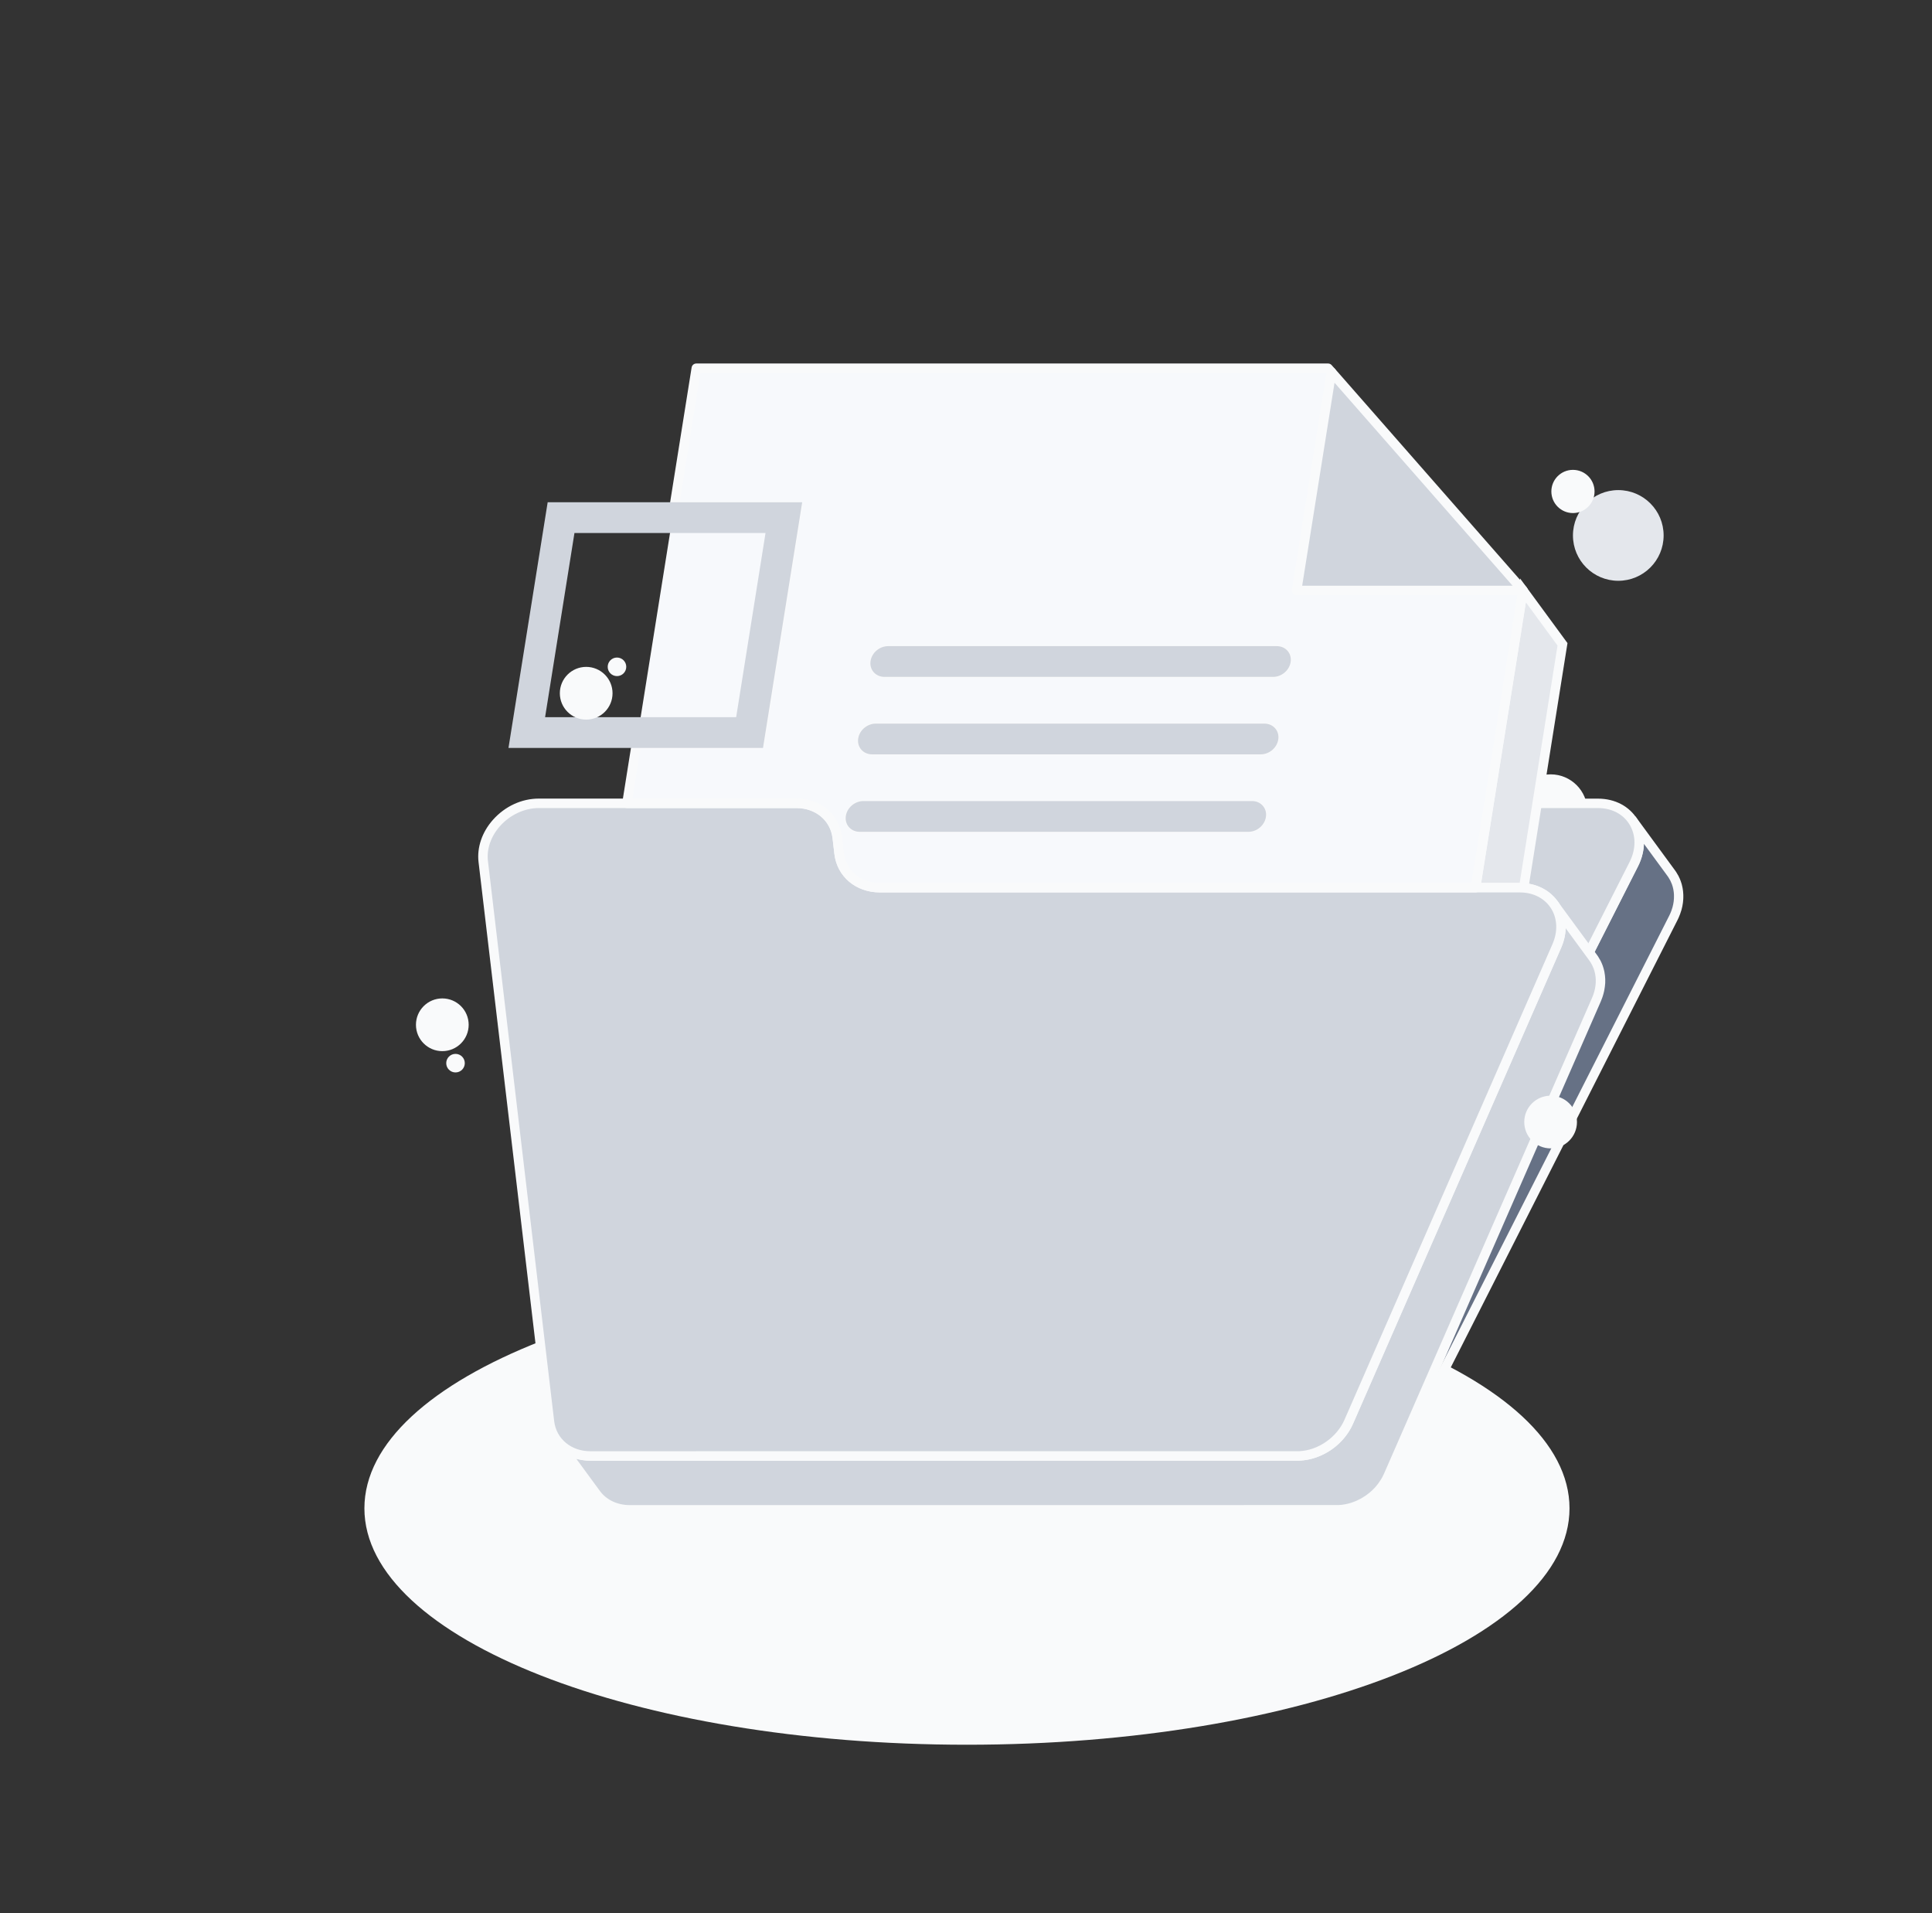<svg width="101" height="100" viewBox="0 0 101 100" fill="none" xmlns="http://www.w3.org/2000/svg">
<rect x="0" y="0" width="101" height="100" fill="#333333" stroke="none"/>
<path d="M81.062 44.32C82.124 44.32 82.985 43.459 82.985 42.397C82.985 41.335 82.124 40.474 81.062 40.474C80 40.474 79.139 41.335 79.139 42.397C79.139 43.459 80 44.32 81.062 44.32Z" fill="#F9FAFB"/>
<path d="M50.55 91.195C67.947 91.195 82.05 85.662 82.05 78.838C82.05 72.013 67.947 66.481 50.55 66.481C33.153 66.481 19.05 72.013 19.05 78.838C19.05 85.662 33.153 91.195 50.55 91.195Z" fill="#F9FAFB"/>
<path d="M40.255 27.66L38.656 37.687H33.459L35.059 27.66H40.255Z" fill="#F7F9FC"/>
<path d="M66.097 38.022C66.443 38.022 66.68 38.292 66.626 38.626C66.573 38.96 66.251 39.231 65.903 39.231H45.592C45.246 39.231 45.008 38.96 45.062 38.626C45.114 38.292 45.438 38.022 45.784 38.022H66.097Z" fill="#667185"/>
<path d="M67.785 30.861H79.618L77.844 41.989L77.141 46.397H46C44.866 46.397 43.99 45.663 43.865 44.606L43.769 43.779C43.643 42.722 42.768 41.988 41.634 41.988H32.774L33.267 38.893H39.717L41.702 26.45H35.252L36.401 19.245H69.431L69.605 19.443L67.785 30.861ZM66.551 35.18C66.897 35.18 67.219 34.91 67.272 34.576C67.325 34.242 67.089 33.971 66.743 33.971H46.431C46.085 33.971 45.761 34.242 45.707 34.576C45.654 34.91 45.891 35.18 46.237 35.18H66.551ZM65.905 39.23C66.251 39.23 66.574 38.959 66.627 38.625C66.68 38.291 66.444 38.021 66.098 38.021H45.785C45.439 38.021 45.115 38.291 45.062 38.625C45.01 38.959 45.247 39.23 45.593 39.23H65.905ZM65.259 43.278C65.605 43.278 65.928 43.008 65.981 42.674C66.033 42.34 65.797 42.069 65.451 42.069H45.139C44.793 42.069 44.469 42.34 44.415 42.674C44.363 43.008 44.6 43.278 44.946 43.278H65.259Z" fill="#F7F9FC"/>
<path d="M65.451 42.07C65.797 42.07 66.033 42.341 65.981 42.675C65.928 43.009 65.605 43.279 65.259 43.279H44.947C44.601 43.279 44.362 43.009 44.416 42.675C44.469 42.341 44.793 42.07 45.14 42.07H65.451Z" fill="#667185"/>
<path d="M65.451 42.07C65.797 42.07 66.033 42.341 65.981 42.675C65.928 43.009 65.605 43.279 65.259 43.279H44.947C44.601 43.279 44.362 43.009 44.416 42.675C44.469 42.341 44.793 42.07 45.14 42.07H65.451Z" fill="#667185"/>
<path d="M87.755 46.759C87.754 46.725 87.751 46.691 87.747 46.657C87.745 46.637 87.744 46.617 87.742 46.597C87.738 46.559 87.731 46.522 87.724 46.485C87.722 46.472 87.721 46.458 87.718 46.445C87.718 46.443 87.717 46.441 87.716 46.438C87.708 46.398 87.698 46.358 87.688 46.32C87.686 46.31 87.684 46.299 87.68 46.289C87.667 46.241 87.652 46.193 87.634 46.145C87.634 46.144 87.633 46.143 87.633 46.142C87.632 46.14 87.631 46.138 87.63 46.134C87.604 46.063 87.574 45.995 87.54 45.928C87.537 45.922 87.535 45.916 87.532 45.91C87.531 45.907 87.529 45.905 87.527 45.902C87.496 45.843 87.463 45.786 87.427 45.731C87.424 45.726 87.42 45.72 87.417 45.715C87.4 45.691 87.384 45.667 87.368 45.644L85.302 42.827C85.323 42.855 85.342 42.885 85.361 42.914C85.397 42.969 85.43 43.026 85.461 43.085C85.465 43.093 85.47 43.102 85.474 43.111C85.507 43.178 85.538 43.247 85.564 43.318C85.565 43.321 85.567 43.324 85.569 43.328C85.585 43.376 85.6 43.424 85.615 43.472C85.618 43.482 85.619 43.493 85.622 43.503C85.632 43.542 85.642 43.581 85.65 43.621C85.653 43.636 85.655 43.651 85.658 43.667C85.664 43.704 85.67 43.74 85.675 43.779C85.677 43.799 85.678 43.819 85.681 43.839C85.684 43.873 85.686 43.907 85.688 43.941C85.689 43.963 85.689 43.985 85.689 44.007C85.689 44.04 85.689 44.074 85.688 44.107C85.687 44.129 85.687 44.152 85.685 44.175C85.683 44.209 85.68 44.243 85.676 44.279C85.674 44.3 85.672 44.322 85.668 44.346C85.663 44.383 85.658 44.419 85.65 44.456C85.647 44.476 85.643 44.496 85.639 44.516C85.629 44.564 85.617 44.612 85.604 44.661C85.602 44.669 85.599 44.678 85.597 44.688C85.581 44.745 85.562 44.803 85.541 44.861C85.535 44.878 85.527 44.896 85.52 44.913C85.505 44.954 85.488 44.995 85.471 45.034C85.45 45.08 85.429 45.126 85.406 45.173L70.586 74.412L70.511 74.311C70.485 74.371 70.456 74.429 70.425 74.487C70.423 74.492 70.421 74.495 70.42 74.5C70.39 74.556 70.359 74.609 70.326 74.663C70.281 74.736 70.233 74.805 70.183 74.873C70.168 74.893 70.153 74.91 70.139 74.929C70.105 74.972 70.071 75.015 70.035 75.056C70.016 75.078 69.996 75.099 69.976 75.12C69.943 75.155 69.909 75.19 69.874 75.224C69.853 75.244 69.834 75.265 69.813 75.284C69.775 75.318 69.737 75.351 69.698 75.384C69.679 75.4 69.66 75.417 69.64 75.433C69.581 75.481 69.519 75.528 69.456 75.57C69.39 75.615 69.322 75.657 69.253 75.698C69.234 75.709 69.214 75.719 69.194 75.73C69.135 75.763 69.075 75.793 69.013 75.822C68.989 75.834 68.964 75.845 68.94 75.856C68.917 75.866 68.894 75.876 68.871 75.884C68.833 75.9 68.796 75.914 68.758 75.927C68.734 75.936 68.711 75.944 68.687 75.953C68.65 75.965 68.612 75.977 68.575 75.987C68.549 75.994 68.523 76.002 68.497 76.008C68.459 76.018 68.419 76.027 68.38 76.036C68.354 76.041 68.329 76.047 68.305 76.052C68.262 76.06 68.218 76.067 68.174 76.072C68.153 76.076 68.131 76.079 68.111 76.081C68.046 76.089 67.98 76.094 67.915 76.096L69.981 78.913C69.984 78.913 69.987 78.912 69.991 78.912L69.992 78.913C69.998 78.913 70.005 78.913 70.013 78.913C70.043 78.913 70.073 78.912 70.104 78.911C70.117 78.91 70.13 78.908 70.143 78.908C70.209 78.904 70.275 78.898 70.34 78.889C70.36 78.887 70.378 78.885 70.398 78.882C70.481 78.87 70.564 78.854 70.646 78.833C70.666 78.829 70.685 78.822 70.703 78.818C70.746 78.806 70.79 78.796 70.833 78.781C70.856 78.774 70.879 78.765 70.902 78.757C70.92 78.752 70.936 78.745 70.954 78.74C71.025 78.713 71.095 78.686 71.165 78.655C71.169 78.653 71.173 78.65 71.179 78.649C71.183 78.646 71.189 78.645 71.194 78.642C71.194 78.642 71.194 78.641 71.193 78.641C71.193 78.641 71.193 78.642 71.194 78.642C71.271 78.607 71.346 78.567 71.419 78.526C71.422 78.525 71.423 78.523 71.425 78.522C71.447 78.51 71.467 78.496 71.487 78.483C71.537 78.453 71.586 78.423 71.635 78.391C71.639 78.388 71.642 78.386 71.647 78.383C71.676 78.363 71.704 78.34 71.732 78.318C71.766 78.293 71.8 78.27 71.832 78.243C71.837 78.24 71.84 78.238 71.844 78.234C71.875 78.21 71.903 78.183 71.932 78.158C71.957 78.136 71.984 78.115 72.008 78.092C72.013 78.086 72.019 78.082 72.025 78.076C72.026 78.075 72.026 78.075 72.027 78.074C72.028 78.073 72.028 78.073 72.029 78.072C72.035 78.067 72.042 78.06 72.048 78.054C72.062 78.041 72.073 78.026 72.087 78.013C72.124 77.975 72.163 77.938 72.198 77.898C72.208 77.888 72.217 77.875 72.227 77.865C72.234 77.856 72.244 77.847 72.252 77.838C72.26 77.829 72.267 77.819 72.275 77.811C72.3 77.78 72.324 77.749 72.349 77.717C72.353 77.712 72.358 77.706 72.363 77.7C72.364 77.698 72.365 77.695 72.367 77.693C72.418 77.626 72.465 77.556 72.51 77.484C72.514 77.477 72.52 77.47 72.524 77.464C72.529 77.457 72.532 77.449 72.536 77.443C72.571 77.385 72.604 77.326 72.635 77.265L87.477 47.987C87.497 47.947 87.517 47.907 87.534 47.867C87.538 47.861 87.54 47.854 87.542 47.849C87.56 47.808 87.576 47.767 87.591 47.728C87.598 47.71 87.606 47.693 87.612 47.675C87.633 47.618 87.652 47.56 87.668 47.503C87.671 47.494 87.673 47.485 87.675 47.475C87.688 47.427 87.7 47.379 87.71 47.33C87.715 47.311 87.718 47.291 87.721 47.271C87.728 47.234 87.734 47.196 87.74 47.16C87.743 47.138 87.745 47.116 87.747 47.093C87.751 47.059 87.754 47.024 87.756 46.99C87.757 46.967 87.758 46.945 87.76 46.922C87.761 46.888 87.761 46.855 87.761 46.822C87.756 46.803 87.756 46.781 87.755 46.759Z" fill="#667185"/>
<path d="M69.858 79.169L67.439 75.871L67.903 75.852C67.962 75.85 68.022 75.845 68.081 75.838C68.091 75.837 68.101 75.836 68.109 75.834L68.139 75.829C68.178 75.824 68.218 75.818 68.258 75.811C68.272 75.808 68.287 75.805 68.302 75.802L68.327 75.796C68.362 75.789 68.398 75.781 68.433 75.772C68.453 75.767 68.472 75.761 68.492 75.756L68.505 75.751C68.539 75.742 68.574 75.732 68.608 75.719C68.63 75.712 68.652 75.704 68.674 75.696C68.708 75.684 68.743 75.671 68.777 75.657C68.802 75.647 68.821 75.639 68.841 75.63C68.857 75.624 68.871 75.616 68.887 75.609L68.909 75.599C68.966 75.572 69.021 75.544 69.076 75.514L69.099 75.502C69.109 75.497 69.12 75.491 69.13 75.486C69.201 75.444 69.261 75.406 69.316 75.368C69.37 75.331 69.425 75.29 69.485 75.242C69.495 75.233 69.506 75.225 69.516 75.216L69.539 75.197C69.574 75.167 69.609 75.136 69.644 75.105C69.66 75.089 69.675 75.074 69.692 75.058L69.701 75.05C69.733 75.019 69.763 74.986 69.794 74.954C69.812 74.935 69.829 74.916 69.847 74.896C69.881 74.857 69.912 74.819 69.943 74.779L69.961 74.757C69.969 74.748 69.976 74.738 69.984 74.728C70.032 74.664 70.076 74.599 70.115 74.536C70.145 74.486 70.174 74.437 70.201 74.386L70.206 74.376C70.234 74.323 70.261 74.269 70.284 74.214L70.455 73.821L70.545 73.944L85.188 45.061C85.209 45.019 85.228 44.977 85.247 44.934C85.263 44.897 85.278 44.86 85.292 44.823L85.311 44.776C85.329 44.723 85.347 44.671 85.361 44.619L85.367 44.595C85.379 44.551 85.389 44.507 85.398 44.464L85.408 44.411C85.415 44.377 85.42 44.344 85.425 44.311C85.427 44.297 85.428 44.282 85.43 44.266L85.431 44.252C85.435 44.221 85.438 44.19 85.439 44.16C85.44 44.14 85.441 44.12 85.441 44.1C85.442 44.07 85.442 44.04 85.442 44.01C85.442 43.991 85.442 43.972 85.441 43.952C85.44 43.922 85.438 43.892 85.435 43.862L85.432 43.842C85.431 43.831 85.43 43.82 85.429 43.808C85.425 43.775 85.419 43.742 85.414 43.709L85.407 43.668C85.4 43.633 85.392 43.599 85.383 43.563L85.377 43.541C85.364 43.493 85.351 43.451 85.336 43.41L85.334 43.404C85.311 43.342 85.285 43.282 85.253 43.22L85.246 43.203C85.217 43.148 85.188 43.098 85.154 43.047C85.137 43.021 85.121 42.996 85.103 42.97L85.502 42.678C85.503 42.679 85.504 42.68 85.504 42.681L87.567 45.495C87.587 45.521 87.606 45.548 87.623 45.575L87.639 45.602C87.675 45.657 87.711 45.718 87.743 45.778L87.751 45.792C87.757 45.805 87.762 45.816 87.766 45.826C87.8 45.893 87.832 45.965 87.858 46.039L87.869 46.069C87.885 46.113 87.902 46.167 87.918 46.221C87.92 46.231 87.922 46.24 87.924 46.249C87.937 46.299 87.947 46.343 87.956 46.388L87.959 46.402C87.96 46.408 87.963 46.42 87.964 46.432C87.972 46.481 87.979 46.523 87.984 46.565C87.986 46.582 87.987 46.6 87.989 46.617L87.99 46.633C87.993 46.67 87.997 46.708 87.998 46.746C87.999 46.77 87.999 46.794 88 46.818C88.001 46.855 88 46.892 87.999 46.93C87.998 46.956 87.997 46.98 87.996 47.005C87.993 47.044 87.99 47.081 87.986 47.119L87.985 47.133C87.982 47.152 87.98 47.173 87.978 47.193C87.972 47.233 87.965 47.274 87.958 47.315L87.955 47.334C87.953 47.349 87.949 47.365 87.946 47.381C87.935 47.433 87.922 47.487 87.908 47.54C87.904 47.553 87.902 47.562 87.9 47.57C87.882 47.632 87.862 47.696 87.838 47.758C87.834 47.772 87.829 47.785 87.823 47.798L87.817 47.815C87.799 47.858 87.781 47.902 87.763 47.946C87.761 47.953 87.757 47.961 87.754 47.968C87.734 48.011 87.714 48.054 87.692 48.098L72.85 77.376C72.82 77.435 72.784 77.499 72.743 77.569C72.739 77.575 72.735 77.583 72.731 77.591C72.725 77.6 72.72 77.608 72.714 77.616C72.665 77.694 72.616 77.765 72.567 77.832L72.571 77.838L72.435 77.996L72.434 77.997L72.245 78.218L72.236 78.208C72.23 78.216 72.222 78.222 72.216 78.23L72.173 78.271C72.154 78.288 72.135 78.303 72.117 78.32L72.063 78.366C72.041 78.386 72.019 78.406 71.996 78.424L71.978 78.438C71.956 78.455 71.929 78.476 71.901 78.496L71.847 78.536C71.826 78.553 71.804 78.569 71.782 78.585L71.763 78.597C71.718 78.627 71.665 78.659 71.613 78.691L71.591 78.706C71.58 78.713 71.568 78.72 71.557 78.727L71.564 78.737L71.308 78.857C71.304 78.859 71.3 78.861 71.295 78.862L71.115 78.946L71.111 78.941C71.087 78.949 71.061 78.959 71.035 78.969L70.956 78.996C70.938 79.003 70.922 79.009 70.904 79.014C70.867 79.026 70.829 79.036 70.791 79.046L70.746 79.064C70.732 79.068 70.718 79.072 70.702 79.076C70.613 79.097 70.522 79.115 70.432 79.129C70.417 79.132 70.402 79.134 70.387 79.135L70.368 79.137C70.296 79.147 70.223 79.153 70.154 79.157C70.138 79.159 70.124 79.16 70.111 79.161C70.077 79.162 70.044 79.163 70.011 79.163H69.988H69.984L69.858 79.169ZM68.363 76.294L70.103 78.665C70.111 78.664 70.119 78.663 70.128 78.663C70.187 78.659 70.248 78.654 70.307 78.646L70.36 78.64C70.435 78.629 70.511 78.613 70.586 78.595L70.668 78.573C70.698 78.565 70.729 78.557 70.758 78.547C70.769 78.544 70.78 78.54 70.791 78.536L70.869 78.509C70.945 78.481 71.006 78.456 71.062 78.431C71.061 78.431 71.068 78.428 71.075 78.424L71.094 78.417C71.161 78.386 71.229 78.351 71.296 78.312L71.307 78.306C71.312 78.302 71.318 78.299 71.325 78.295C71.336 78.287 71.348 78.281 71.359 78.273C71.406 78.244 71.451 78.218 71.494 78.188L71.512 78.177C71.519 78.172 71.534 78.161 71.548 78.15L71.613 78.102C71.633 78.086 71.655 78.071 71.676 78.054L71.693 78.042C71.704 78.033 71.719 78.019 71.734 78.005L71.802 77.947C71.814 77.937 71.827 77.926 71.838 77.915L71.884 77.87C71.893 77.86 71.901 77.85 71.91 77.841L71.933 77.818C71.961 77.791 71.987 77.764 72.013 77.736C72.025 77.722 72.032 77.713 72.039 77.705C72.046 77.696 72.053 77.689 72.061 77.682L72.249 77.839L72.063 77.68L72.084 77.656C72.106 77.629 72.126 77.603 72.146 77.576C72.154 77.566 72.159 77.56 72.164 77.555L72.168 77.548C72.211 77.491 72.254 77.428 72.298 77.357C72.302 77.35 72.308 77.341 72.313 77.334C72.313 77.333 72.318 77.326 72.321 77.319C72.353 77.266 72.383 77.212 72.412 77.156L87.254 47.879C87.273 47.843 87.29 47.806 87.307 47.769L87.315 47.752C87.331 47.716 87.345 47.678 87.36 47.642L87.378 47.595C87.397 47.542 87.415 47.49 87.429 47.438L87.436 47.414C87.448 47.371 87.459 47.327 87.467 47.283L87.477 47.229C87.484 47.196 87.489 47.162 87.494 47.129C87.496 47.114 87.497 47.098 87.499 47.083L87.5 47.07C87.504 47.039 87.507 47.008 87.508 46.978C87.509 46.958 87.51 46.938 87.51 46.917C87.511 46.888 87.511 46.858 87.511 46.828C87.511 46.809 87.511 46.789 87.51 46.77C87.509 46.74 87.507 46.71 87.504 46.68L87.502 46.661C87.501 46.649 87.5 46.637 87.499 46.625C87.495 46.592 87.49 46.56 87.484 46.527L87.478 46.491C87.477 46.487 87.476 46.483 87.476 46.479C87.471 46.45 87.462 46.416 87.453 46.381L87.448 46.359C87.436 46.313 87.422 46.273 87.408 46.232C87.407 46.23 87.405 46.225 87.404 46.22C87.382 46.161 87.356 46.101 87.325 46.038L87.312 46.013C87.287 45.965 87.259 45.917 87.226 45.865L87.211 45.842C87.203 45.83 87.188 45.809 87.174 45.789L85.941 44.107C85.941 44.109 85.941 44.112 85.941 44.115C85.94 44.14 85.939 44.165 85.938 44.19C85.935 44.228 85.932 44.266 85.928 44.305L85.927 44.319C85.924 44.339 85.922 44.358 85.92 44.378C85.915 44.42 85.907 44.461 85.899 44.502L85.896 44.521C85.894 44.536 85.89 44.552 85.887 44.567C85.876 44.621 85.863 44.674 85.847 44.727L85.841 44.755C85.822 44.82 85.802 44.882 85.779 44.945C85.775 44.958 85.769 44.971 85.764 44.984L85.757 45.001C85.74 45.045 85.723 45.089 85.704 45.133C85.682 45.183 85.659 45.234 85.632 45.283L70.627 74.879L70.55 74.773C70.546 74.778 70.543 74.785 70.539 74.79C70.492 74.866 70.44 74.942 70.384 75.018C70.373 75.032 70.362 75.046 70.351 75.061L70.337 75.079C70.299 75.126 70.262 75.173 70.222 75.218C70.203 75.241 70.182 75.264 70.16 75.287C70.124 75.325 70.087 75.363 70.05 75.4L70.041 75.409C70.022 75.427 70.003 75.446 69.984 75.465C69.943 75.502 69.903 75.537 69.861 75.572L69.842 75.589C69.828 75.601 69.814 75.614 69.798 75.625C69.728 75.681 69.663 75.729 69.6 75.773C69.535 75.818 69.463 75.863 69.381 75.911C69.367 75.919 69.351 75.927 69.337 75.935L69.319 75.945C69.255 75.98 69.189 76.014 69.122 76.045L69.102 76.053C69.082 76.063 69.061 76.072 69.042 76.082C69.02 76.092 68.996 76.102 68.972 76.111C68.926 76.129 68.886 76.144 68.845 76.16C68.82 76.169 68.793 76.178 68.768 76.187C68.728 76.201 68.687 76.213 68.646 76.225L68.633 76.228C68.609 76.235 68.585 76.242 68.562 76.248C68.52 76.259 68.477 76.267 68.434 76.277L68.412 76.282C68.394 76.288 68.378 76.292 68.363 76.294Z" fill="#F9FAFB"/>
<path d="M83.539 41.99C85.251 41.99 86.201 43.608 85.407 45.173L70.565 74.451C70.065 75.436 69.001 76.101 67.923 76.1C69.009 76.055 70.063 75.333 70.51 74.311L81.387 49.44C82.058 47.906 81.099 46.398 79.451 46.398H77.138L77.841 41.99H83.539Z" fill="#D0D5DD"/>
<path d="M67.926 76.347C67.925 76.347 67.924 76.347 67.922 76.347L67.913 75.852C68.904 75.812 69.879 75.138 70.284 74.212L81.16 49.341C81.45 48.678 81.417 47.991 81.068 47.459C80.73 46.943 80.141 46.646 79.45 46.646H76.849L77.631 41.744H83.539C84.426 41.744 85.178 42.14 85.603 42.833C86.038 43.541 86.047 44.459 85.628 45.286L70.785 74.562C70.244 75.629 69.095 76.347 67.926 76.347ZM77.43 46.151H79.453C80.312 46.151 81.053 46.529 81.483 47.187C81.924 47.863 81.973 48.719 81.614 49.539L73.427 68.26L85.187 45.061C85.534 44.378 85.532 43.659 85.183 43.09C84.85 42.547 84.252 42.237 83.54 42.237H78.053L77.43 46.151Z" fill="#F9FAFB"/>
<path d="M83.666 51.151C83.664 51.113 83.661 51.076 83.657 51.039C83.655 51.02 83.653 51.001 83.65 50.983C83.646 50.95 83.642 50.917 83.635 50.884C83.633 50.874 83.633 50.864 83.631 50.854C83.628 50.844 83.626 50.836 83.624 50.826C83.617 50.796 83.611 50.765 83.603 50.736C83.599 50.717 83.593 50.698 83.589 50.679C83.58 50.649 83.57 50.618 83.559 50.587C83.555 50.575 83.552 50.562 83.547 50.55C83.546 50.548 83.545 50.545 83.544 50.542C83.517 50.471 83.488 50.403 83.454 50.336C83.451 50.33 83.449 50.324 83.446 50.318C83.444 50.314 83.441 50.31 83.438 50.306C83.408 50.248 83.375 50.192 83.34 50.138C83.336 50.134 83.334 50.129 83.332 50.125C83.315 50.101 83.299 50.078 83.282 50.055L81.217 47.238C81.237 47.265 81.255 47.294 81.274 47.322C81.309 47.377 81.343 47.433 81.373 47.49C81.378 47.5 81.383 47.51 81.388 47.52C81.422 47.587 81.452 47.656 81.478 47.727C81.484 47.742 81.488 47.756 81.493 47.772C81.503 47.802 81.514 47.833 81.523 47.864C81.529 47.882 81.533 47.901 81.537 47.92C81.545 47.949 81.552 47.979 81.558 48.01C81.563 48.03 81.566 48.048 81.569 48.068C81.575 48.101 81.58 48.134 81.585 48.167C81.587 48.185 81.59 48.204 81.591 48.223C81.595 48.26 81.598 48.297 81.599 48.335C81.6 48.35 81.601 48.366 81.601 48.381C81.602 48.434 81.602 48.487 81.6 48.541C81.6 48.55 81.599 48.559 81.598 48.569C81.596 48.614 81.592 48.659 81.587 48.705C81.585 48.724 81.581 48.742 81.579 48.761C81.574 48.797 81.568 48.835 81.562 48.871C81.558 48.892 81.554 48.913 81.549 48.933C81.542 48.968 81.533 49.005 81.524 49.041C81.519 49.062 81.513 49.083 81.508 49.104C81.497 49.142 81.485 49.181 81.472 49.219C81.465 49.236 81.46 49.255 81.453 49.273C81.433 49.329 81.41 49.386 81.386 49.442L70.509 74.313C70.483 74.373 70.454 74.431 70.424 74.489C70.421 74.494 70.419 74.497 70.418 74.501C70.388 74.558 70.357 74.611 70.324 74.665C70.279 74.738 70.231 74.807 70.181 74.875C70.167 74.895 70.151 74.912 70.137 74.931C70.103 74.974 70.069 75.016 70.033 75.058C70.014 75.08 69.994 75.101 69.975 75.122C69.942 75.157 69.907 75.192 69.872 75.226C69.852 75.246 69.832 75.267 69.811 75.286C69.773 75.32 69.735 75.353 69.697 75.385C69.677 75.402 69.658 75.418 69.638 75.435C69.579 75.483 69.518 75.529 69.454 75.572C69.388 75.617 69.32 75.659 69.251 75.7C69.232 75.711 69.212 75.721 69.193 75.731C69.133 75.764 69.073 75.795 69.011 75.824C68.987 75.836 68.962 75.847 68.938 75.858C68.915 75.868 68.892 75.877 68.869 75.886C68.831 75.902 68.794 75.916 68.757 75.929C68.732 75.938 68.709 75.946 68.685 75.954C68.648 75.966 68.611 75.979 68.573 75.988C68.547 75.996 68.522 76.004 68.495 76.01C68.457 76.02 68.417 76.029 68.378 76.038C68.353 76.043 68.327 76.049 68.303 76.054C68.26 76.062 68.216 76.069 68.172 76.074C68.151 76.077 68.129 76.081 68.109 76.083C68.044 76.091 67.978 76.096 67.913 76.098L30.861 76.1C30.113 76.1 29.478 75.781 29.096 75.26L31.162 78.077C31.544 78.598 32.179 78.917 32.927 78.917L69.979 78.915C70.045 78.913 70.11 78.907 70.174 78.9C70.196 78.898 70.217 78.893 70.238 78.891C70.282 78.885 70.325 78.879 70.368 78.871C70.393 78.867 70.418 78.86 70.443 78.855C70.483 78.846 70.521 78.838 70.56 78.827C70.586 78.821 70.613 78.813 70.639 78.805C70.662 78.799 70.685 78.793 70.708 78.785C70.722 78.781 70.737 78.776 70.751 78.771C70.775 78.764 70.798 78.755 70.822 78.746C70.86 78.733 70.897 78.717 70.934 78.703C70.957 78.693 70.98 78.684 71.004 78.675C71.016 78.669 71.028 78.665 71.039 78.66C71.052 78.655 71.064 78.647 71.077 78.641C71.139 78.612 71.199 78.581 71.258 78.548C71.272 78.542 71.285 78.536 71.297 78.529C71.303 78.524 71.31 78.52 71.317 78.516C71.452 78.439 71.581 78.35 71.703 78.252C71.707 78.249 71.713 78.245 71.717 78.241C71.733 78.229 71.746 78.215 71.761 78.202C71.8 78.169 71.838 78.136 71.876 78.103C71.883 78.095 71.892 78.088 71.901 78.081C71.914 78.068 71.925 78.055 71.938 78.042C71.973 78.008 72.007 77.973 72.04 77.938C72.051 77.926 72.062 77.916 72.073 77.904C72.082 77.894 72.09 77.884 72.098 77.874C72.135 77.832 72.169 77.791 72.203 77.747C72.214 77.732 72.226 77.719 72.237 77.705C72.24 77.701 72.243 77.695 72.248 77.689C72.298 77.621 72.347 77.551 72.391 77.48C72.393 77.477 72.396 77.473 72.398 77.469C72.429 77.418 72.457 77.368 72.485 77.316C72.487 77.312 72.489 77.307 72.492 77.303C72.516 77.256 72.54 77.209 72.562 77.16C72.567 77.149 72.572 77.137 72.577 77.126L83.454 52.255C83.478 52.199 83.5 52.142 83.521 52.086C83.527 52.068 83.533 52.05 83.54 52.032C83.553 51.994 83.565 51.956 83.576 51.917C83.581 51.896 83.587 51.876 83.592 51.855C83.601 51.818 83.61 51.783 83.617 51.747C83.622 51.726 83.626 51.705 83.629 51.684C83.636 51.648 83.642 51.611 83.647 51.575C83.649 51.556 83.653 51.537 83.655 51.519C83.66 51.472 83.664 51.427 83.666 51.382C83.666 51.374 83.667 51.365 83.668 51.355C83.67 51.301 83.67 51.247 83.669 51.195C83.668 51.181 83.667 51.166 83.666 51.151Z" fill="#D0D5DD"/>
<path d="M32.927 79.166C32.118 79.166 31.402 78.823 30.964 78.224L28.898 75.408L29.297 75.115L29.299 75.118C29.644 75.585 30.214 75.855 30.863 75.855L67.915 75.852C67.964 75.85 68.023 75.845 68.083 75.838C68.093 75.837 68.103 75.836 68.111 75.834L68.141 75.829C68.181 75.824 68.22 75.818 68.26 75.811C68.274 75.808 68.289 75.805 68.304 75.802L68.329 75.796C68.364 75.789 68.4 75.781 68.435 75.772C68.455 75.767 68.474 75.761 68.494 75.756L68.507 75.751C68.541 75.741 68.576 75.731 68.61 75.719C68.632 75.712 68.654 75.704 68.676 75.696C68.71 75.684 68.745 75.671 68.779 75.657C68.804 75.647 68.823 75.639 68.843 75.63C68.859 75.624 68.874 75.616 68.889 75.609L68.911 75.599C68.968 75.572 69.023 75.544 69.078 75.514L69.101 75.502C69.111 75.496 69.122 75.491 69.132 75.486C69.203 75.444 69.263 75.406 69.318 75.368C69.372 75.331 69.427 75.29 69.487 75.242C69.497 75.233 69.508 75.225 69.518 75.216L69.541 75.197C69.576 75.167 69.612 75.136 69.646 75.105C69.662 75.089 69.677 75.074 69.694 75.058L69.703 75.05C69.734 75.019 69.765 74.986 69.796 74.954C69.814 74.935 69.831 74.916 69.849 74.896C69.883 74.857 69.913 74.819 69.945 74.779L69.963 74.757C69.971 74.748 69.978 74.738 69.986 74.728C70.034 74.664 70.078 74.599 70.117 74.536C70.147 74.486 70.176 74.437 70.204 74.386L70.208 74.376C70.236 74.323 70.263 74.269 70.286 74.214L81.162 49.343C81.184 49.291 81.205 49.24 81.224 49.189L81.24 49.14C81.251 49.106 81.263 49.071 81.273 49.036C81.278 49.018 81.283 49.001 81.288 48.983C81.297 48.947 81.305 48.915 81.312 48.883C81.316 48.864 81.319 48.846 81.323 48.827C81.329 48.793 81.334 48.76 81.338 48.728L81.345 48.679C81.349 48.638 81.352 48.597 81.355 48.557L81.356 48.536C81.358 48.484 81.358 48.437 81.357 48.39L81.355 48.349C81.352 48.315 81.351 48.282 81.347 48.25C81.346 48.237 81.344 48.225 81.343 48.214L81.34 48.201C81.336 48.171 81.332 48.143 81.327 48.113C81.324 48.096 81.32 48.079 81.317 48.062C81.312 48.035 81.305 48.009 81.299 47.982L81.285 47.933C81.278 47.907 81.269 47.879 81.26 47.852L81.247 47.812C81.225 47.753 81.2 47.694 81.168 47.631L81.155 47.605C81.128 47.554 81.1 47.505 81.068 47.458C81.053 47.433 81.036 47.409 81.02 47.386L81.019 47.384L81.417 47.092C81.417 47.092 81.417 47.092 81.417 47.093L83.483 49.909C83.502 49.935 83.52 49.961 83.539 49.988L83.552 50.009C83.591 50.068 83.626 50.127 83.657 50.187C83.661 50.192 83.664 50.197 83.667 50.203L83.681 50.231C83.718 50.306 83.749 50.378 83.775 50.448L83.781 50.463C83.786 50.477 83.789 50.489 83.793 50.499C83.807 50.542 83.818 50.578 83.829 50.613C83.834 50.631 83.839 50.65 83.844 50.669C83.854 50.708 83.863 50.741 83.87 50.775C83.873 50.788 83.875 50.797 83.876 50.806C83.878 50.818 83.879 50.827 83.88 50.837C83.888 50.877 83.894 50.915 83.898 50.951C83.901 50.978 83.903 50.996 83.906 51.014C83.91 51.056 83.912 51.098 83.915 51.14L83.916 51.154C83.917 51.166 83.918 51.178 83.918 51.191C83.92 51.251 83.92 51.31 83.917 51.369L83.915 51.395C83.911 51.449 83.908 51.499 83.901 51.549C83.899 51.565 83.897 51.58 83.895 51.594L83.892 51.611C83.887 51.65 83.88 51.691 83.873 51.732C83.868 51.755 83.864 51.778 83.86 51.8C83.851 51.839 83.842 51.879 83.832 51.918C83.827 51.941 83.82 51.965 83.813 51.987C83.801 52.029 83.788 52.071 83.774 52.114L83.768 52.129C83.764 52.144 83.758 52.159 83.753 52.173C83.731 52.233 83.707 52.295 83.681 52.356L72.786 77.266C72.763 77.317 72.737 77.369 72.711 77.419L72.704 77.433C72.673 77.49 72.643 77.546 72.609 77.6L72.597 77.616C72.55 77.693 72.5 77.766 72.445 77.839C72.444 77.841 72.439 77.848 72.434 77.855C72.425 77.868 72.415 77.879 72.405 77.889L72.397 77.9C72.359 77.948 72.322 77.994 72.283 78.038C72.272 78.052 72.265 78.061 72.256 78.071C72.247 78.081 72.238 78.089 72.228 78.099L72.221 78.107C72.185 78.145 72.148 78.183 72.111 78.22L72.101 78.23C72.091 78.241 72.081 78.251 72.07 78.261C72.063 78.268 72.055 78.275 72.047 78.281C72.003 78.322 71.962 78.357 71.92 78.392L71.907 78.403C71.896 78.413 71.884 78.424 71.872 78.433L71.853 78.447C71.726 78.549 71.585 78.645 71.439 78.731C71.433 78.734 71.426 78.74 71.418 78.744C71.406 78.751 71.395 78.756 71.383 78.763C71.313 78.801 71.247 78.834 71.181 78.866C71.162 78.876 71.151 78.881 71.139 78.887C71.13 78.891 71.121 78.894 71.111 78.899C71.075 78.914 71.05 78.924 71.025 78.934C70.985 78.95 70.945 78.966 70.904 78.98C70.879 78.989 70.853 78.999 70.827 79.007L70.814 79.012C70.803 79.016 70.792 79.019 70.781 79.023C70.765 79.028 70.747 79.033 70.73 79.038L70.693 79.048C70.669 79.055 70.645 79.062 70.621 79.068C70.579 79.079 70.536 79.088 70.495 79.097L70.474 79.102C70.454 79.106 70.433 79.111 70.413 79.115C70.366 79.124 70.319 79.13 70.272 79.137L70.251 79.14C70.234 79.142 70.218 79.146 70.201 79.147C70.127 79.156 70.056 79.161 69.987 79.163L32.927 79.166ZM30.127 76.248L31.362 77.931C31.707 78.401 32.277 78.67 32.927 78.67L69.979 78.668C70.029 78.666 70.088 78.66 70.147 78.654C70.157 78.653 70.167 78.652 70.177 78.649L70.206 78.645C70.245 78.639 70.285 78.634 70.324 78.626C70.34 78.623 70.354 78.62 70.368 78.617L70.392 78.611C70.427 78.603 70.464 78.596 70.499 78.587C70.519 78.581 70.538 78.576 70.557 78.57L70.603 78.557C70.614 78.554 70.624 78.552 70.635 78.548L70.675 78.534C70.695 78.528 70.717 78.519 70.739 78.511C70.773 78.499 70.809 78.486 70.843 78.472C70.865 78.463 70.885 78.454 70.906 78.445L70.945 78.429C70.955 78.423 70.965 78.418 70.974 78.413C71.03 78.387 71.086 78.358 71.141 78.329C71.151 78.323 71.161 78.319 71.171 78.313C71.181 78.308 71.187 78.303 71.195 78.299C71.32 78.227 71.44 78.144 71.551 78.055L71.578 78.033C71.587 78.026 71.596 78.018 71.605 78.01C71.64 77.981 71.676 77.95 71.71 77.918C71.717 77.912 71.723 77.906 71.731 77.9L71.744 77.887C71.752 77.88 71.76 77.872 71.767 77.864C71.8 77.832 71.831 77.8 71.862 77.768C71.868 77.76 71.876 77.752 71.884 77.745L71.891 77.736C71.901 77.724 71.908 77.716 71.915 77.708C71.947 77.67 71.979 77.631 72.011 77.592C72.018 77.583 72.025 77.574 72.033 77.564L72.042 77.553C72.042 77.552 72.046 77.546 72.052 77.539C72.099 77.475 72.143 77.411 72.182 77.347L72.192 77.333C72.22 77.288 72.245 77.244 72.269 77.199L72.276 77.184C72.297 77.144 72.319 77.101 72.338 77.057L72.353 77.026L83.229 52.156C83.251 52.104 83.272 52.053 83.29 52.002L83.306 51.952C83.318 51.917 83.329 51.882 83.339 51.848C83.344 51.829 83.349 51.811 83.354 51.792C83.363 51.759 83.371 51.727 83.377 51.695C83.382 51.677 83.385 51.658 83.388 51.639C83.395 51.606 83.399 51.574 83.404 51.541L83.41 51.49C83.415 51.449 83.418 51.41 83.42 51.369L83.421 51.351C83.424 51.297 83.424 51.249 83.422 51.203L83.42 51.163C83.418 51.13 83.416 51.097 83.413 51.064C83.412 51.051 83.409 51.036 83.407 51.023C83.402 50.985 83.397 50.956 83.393 50.927C83.392 50.919 83.391 50.911 83.389 50.903C83.387 50.89 83.385 50.883 83.383 50.874C83.377 50.85 83.372 50.824 83.364 50.797C83.359 50.776 83.356 50.762 83.351 50.749C83.343 50.721 83.335 50.694 83.325 50.666L83.317 50.641C83.315 50.636 83.313 50.63 83.311 50.625C83.29 50.568 83.264 50.509 83.233 50.447L83.219 50.42C83.194 50.371 83.164 50.322 83.133 50.273L83.122 50.256C83.109 50.238 83.096 50.219 83.082 50.2L81.849 48.518C81.849 48.529 81.848 48.54 81.848 48.55L81.846 48.575C81.842 48.63 81.839 48.681 81.832 48.731C81.83 48.747 81.828 48.762 81.826 48.778L81.823 48.794C81.818 48.835 81.811 48.875 81.804 48.916C81.799 48.938 81.795 48.961 81.791 48.984C81.782 49.023 81.773 49.063 81.763 49.103C81.757 49.128 81.751 49.15 81.744 49.171C81.732 49.212 81.719 49.254 81.705 49.297L81.698 49.316C81.694 49.329 81.689 49.343 81.684 49.356C81.662 49.418 81.638 49.479 81.611 49.541L70.734 74.412C70.706 74.473 70.677 74.537 70.641 74.605L70.636 74.615C70.602 74.68 70.567 74.738 70.532 74.796C70.486 74.872 70.433 74.947 70.377 75.023C70.366 75.037 70.355 75.052 70.344 75.066L70.33 75.085C70.292 75.132 70.255 75.178 70.216 75.223C70.196 75.246 70.175 75.269 70.153 75.292C70.117 75.331 70.081 75.368 70.043 75.405L70.034 75.414C70.016 75.433 69.996 75.451 69.977 75.47C69.937 75.507 69.896 75.543 69.854 75.578L69.836 75.594C69.821 75.606 69.807 75.62 69.792 75.63C69.721 75.686 69.657 75.735 69.593 75.779C69.528 75.824 69.457 75.869 69.374 75.916C69.36 75.925 69.345 75.933 69.33 75.94L69.312 75.95C69.248 75.985 69.182 76.019 69.115 76.05L69.095 76.059C69.076 76.069 69.055 76.078 69.035 76.087C69.013 76.097 68.989 76.107 68.966 76.116C68.92 76.135 68.879 76.15 68.838 76.165C68.813 76.174 68.787 76.184 68.761 76.193C68.721 76.206 68.68 76.218 68.64 76.23L68.626 76.233C68.602 76.24 68.578 76.248 68.555 76.253C68.513 76.264 68.471 76.273 68.428 76.283L68.406 76.287C68.386 76.292 68.366 76.296 68.345 76.299C68.298 76.308 68.251 76.315 68.204 76.321L68.183 76.325C68.166 76.327 68.151 76.329 68.134 76.331C68.06 76.34 67.99 76.345 67.92 76.348L30.858 76.35C30.605 76.349 30.359 76.314 30.127 76.248ZM72.596 77.617L72.595 77.619C72.596 77.618 72.596 77.618 72.596 77.617ZM72.195 77.331C72.195 77.332 72.193 77.332 72.193 77.333L72.195 77.331Z" fill="#F9FAFB"/>
<path d="M81.683 33.678L79.618 30.861L77.843 41.989L77.139 46.397H79.452C79.52 46.397 79.588 46.399 79.653 46.405L79.909 44.805V44.803L81.683 33.678Z" fill="#E4E7EC"/>
<path d="M79.862 46.671L79.633 46.653C79.575 46.648 79.514 46.645 79.452 46.645H76.85L79.467 30.237L81.944 33.614L80.171 44.737L80.154 44.845L79.862 46.671ZM77.43 46.151H79.445L79.665 44.767L81.424 33.741L79.769 31.484L77.43 46.151Z" fill="#F9FAFB"/>
<path d="M81.389 49.438L70.512 74.309C70.065 75.332 69.011 76.054 67.914 76.098L30.862 76.1C29.727 76.1 28.853 75.364 28.727 74.308L25.263 45.03C25.082 43.496 26.52 41.989 28.168 41.989H41.633C42.767 41.989 43.644 42.723 43.769 43.779L43.867 44.606C43.992 45.664 44.866 46.398 46.001 46.398H79.454C79.522 46.398 79.59 46.401 79.655 46.406C81.178 46.523 82.031 47.968 81.389 49.438Z" fill="#D0D5DD"/>
<path d="M30.86 76.349C29.6 76.349 28.621 75.522 28.481 74.339L25.017 45.059C24.927 44.296 25.2 43.491 25.769 42.852C26.396 42.146 27.27 41.741 28.168 41.741H41.633C42.895 41.741 43.874 42.567 44.014 43.75L44.111 44.577C44.221 45.504 44.998 46.15 46 46.15H79.453C79.528 46.15 79.602 46.154 79.674 46.159C80.469 46.221 81.146 46.622 81.529 47.258C81.928 47.921 81.959 48.752 81.616 49.537L70.739 74.408C70.254 75.518 69.123 76.297 67.925 76.345L30.86 76.349ZM28.168 42.236C27.422 42.236 26.664 42.589 26.138 43.18C25.664 43.714 25.434 44.377 25.508 45.001L28.971 74.281C29.081 75.207 29.858 75.854 30.86 75.854L67.913 75.852C68.901 75.813 69.879 75.137 70.285 74.211L81.162 49.341C81.44 48.704 81.419 48.038 81.105 47.514C80.805 47.016 80.271 46.702 79.636 46.653C79.577 46.649 79.515 46.646 79.454 46.646H46C44.739 46.646 43.761 45.819 43.62 44.636L43.523 43.809C43.413 42.883 42.635 42.236 41.633 42.236H28.168Z" fill="#F9FAFB"/>
<path d="M77.14 46.645H46C44.74 46.645 43.76 45.819 43.619 44.636L43.523 43.809C43.413 42.883 42.636 42.237 41.633 42.237H32.774C32.701 42.237 32.633 42.205 32.586 42.15C32.539 42.095 32.519 42.023 32.53 41.951L33.023 38.856C33.042 38.737 33.146 38.648 33.267 38.648H39.507L41.412 26.699H35.251C35.179 26.699 35.111 26.668 35.063 26.613C35.016 26.558 34.996 26.485 35.007 26.414L36.156 19.209C36.175 19.089 36.279 19 36.4 19H69.43C69.502 19 69.569 19.031 69.616 19.085L69.79 19.282C69.838 19.337 69.86 19.412 69.848 19.484L68.074 30.613H79.617C79.69 30.613 79.758 30.645 79.805 30.7C79.852 30.755 79.872 30.828 79.861 30.899L77.384 46.436C77.365 46.557 77.262 46.645 77.14 46.645ZM33.063 41.742H41.634C42.895 41.742 43.874 42.568 44.015 43.751L44.111 44.578C44.221 45.504 44.999 46.151 46.001 46.151H76.929L79.329 31.108H67.785C67.713 31.108 67.645 31.076 67.597 31.021C67.55 30.966 67.531 30.893 67.541 30.822L69.343 19.52L69.32 19.494H36.612L35.541 26.205H41.702C41.775 26.205 41.843 26.237 41.89 26.292C41.937 26.347 41.957 26.419 41.946 26.491L39.961 38.933C39.943 39.053 39.838 39.142 39.718 39.142H33.478L33.063 41.742ZM65.26 43.525H44.947C44.707 43.525 44.485 43.427 44.339 43.256C44.195 43.087 44.136 42.866 44.172 42.635C44.244 42.179 44.669 41.823 45.139 41.823H65.452C65.691 41.823 65.913 41.92 66.058 42.091C66.203 42.26 66.262 42.481 66.225 42.713C66.152 43.168 65.728 43.525 65.26 43.525ZM45.139 42.317C44.914 42.317 44.695 42.498 44.66 42.713C44.646 42.8 44.666 42.877 44.715 42.935C44.768 42.997 44.85 43.031 44.947 43.031H65.26C65.485 43.031 65.703 42.849 65.737 42.635C65.751 42.548 65.732 42.469 65.682 42.411C65.63 42.35 65.548 42.317 65.452 42.317H45.139ZM65.905 39.477H45.592C45.351 39.477 45.131 39.379 44.984 39.208C44.84 39.039 44.78 38.818 44.818 38.586C44.89 38.132 45.315 37.775 45.785 37.775H66.097C66.338 37.775 66.559 37.872 66.705 38.043C66.849 38.212 66.908 38.432 66.872 38.664C66.798 39.12 66.374 39.477 65.905 39.477ZM45.785 38.269C45.56 38.269 45.34 38.45 45.306 38.664C45.292 38.752 45.312 38.829 45.361 38.887C45.414 38.949 45.496 38.983 45.593 38.983H65.905C66.13 38.983 66.349 38.801 66.383 38.586C66.397 38.498 66.379 38.422 66.328 38.363C66.275 38.302 66.194 38.269 66.097 38.269H45.785ZM66.551 35.427H46.239C45.998 35.427 45.776 35.329 45.63 35.158C45.486 34.989 45.427 34.768 45.463 34.537C45.536 34.081 45.961 33.724 46.431 33.724H66.743C66.983 33.724 67.204 33.822 67.349 33.992C67.494 34.162 67.554 34.383 67.516 34.615C67.444 35.071 67.02 35.427 66.551 35.427ZM46.431 34.219C46.206 34.219 45.986 34.4 45.952 34.615C45.938 34.702 45.956 34.779 46.007 34.837C46.06 34.898 46.142 34.933 46.239 34.933H66.551C66.776 34.933 66.995 34.751 67.029 34.537C67.043 34.45 67.023 34.371 66.974 34.313C66.921 34.252 66.84 34.219 66.743 34.219H46.431Z" fill="#F9FAFB"/>
<path d="M28.631 26.252L26.582 39.095H39.888L41.937 26.252H28.631ZM40.02 27.86L38.485 37.486H28.496L30.031 27.86H40.02Z" fill="#D0D5DD"/>
<path d="M69.606 19.446L79.619 30.861H67.785L69.606 19.446Z" fill="#D0D5DD"/>
<path d="M79.62 31.108H67.785C67.713 31.108 67.645 31.076 67.597 31.021C67.55 30.966 67.531 30.894 67.541 30.822L69.362 19.408C69.378 19.313 69.446 19.235 69.538 19.209C69.63 19.183 69.729 19.211 69.793 19.284L79.806 30.698C79.87 30.771 79.885 30.875 79.846 30.963C79.804 31.052 79.716 31.108 79.62 31.108ZM68.075 30.614H79.074L69.766 20.005L68.075 30.614Z" fill="#F9FAFB"/>
<path d="M67.315 34.023C67.177 33.861 66.973 33.772 66.745 33.772H46.431C45.985 33.772 45.579 34.111 45.511 34.545C45.476 34.763 45.532 34.969 45.667 35.128C45.804 35.289 46.013 35.381 46.239 35.381H66.552C66.999 35.381 67.402 35.041 67.471 34.609C67.506 34.39 67.45 34.183 67.315 34.023Z" fill="#D0D5DD"/>
<path d="M66.097 37.822H45.785C45.338 37.822 44.934 38.162 44.865 38.594C44.83 38.812 44.886 39.019 45.021 39.177C45.158 39.338 45.365 39.43 45.593 39.43H65.905C66.352 39.43 66.755 39.091 66.824 38.657C66.859 38.439 66.803 38.232 66.668 38.074C66.532 37.913 66.324 37.822 66.097 37.822Z" fill="#D0D5DD"/>
<path d="M65.452 41.87H45.139C44.693 41.87 44.287 42.209 44.219 42.643C44.184 42.861 44.24 43.067 44.375 43.226C44.513 43.387 44.721 43.479 44.947 43.479H65.26C65.707 43.479 66.11 43.14 66.179 42.707C66.214 42.489 66.158 42.282 66.023 42.123C65.883 41.959 65.681 41.87 65.452 41.87Z" fill="#D0D5DD"/>
<path d="M81.062 60.025C81.823 60.025 82.44 59.408 82.44 58.647C82.44 57.886 81.823 57.27 81.062 57.27C80.301 57.27 79.684 57.886 79.684 58.647C79.684 59.408 80.301 60.025 81.062 60.025Z" fill="#F9FAFB"/>
<path d="M23.123 54.942C23.884 54.942 24.501 54.325 24.501 53.564C24.501 52.803 23.884 52.186 23.123 52.186C22.362 52.186 21.745 52.803 21.745 53.564C21.745 54.325 22.362 54.942 23.123 54.942Z" fill="#F9FAFB"/>
<path d="M23.813 56.055C24.081 56.055 24.298 55.838 24.298 55.57C24.298 55.302 24.081 55.085 23.813 55.085C23.545 55.085 23.328 55.302 23.328 55.57C23.328 55.838 23.545 56.055 23.813 56.055Z" fill="#F9FAFB"/>
<path d="M30.644 37.613C31.405 37.613 32.022 36.996 32.022 36.235C32.022 35.474 31.405 34.857 30.644 34.857C29.884 34.857 29.267 35.474 29.267 36.235C29.267 36.996 29.884 37.613 30.644 37.613Z" fill="#F9FAFB"/>
<path d="M32.254 35.339C32.522 35.339 32.739 35.122 32.739 34.854C32.739 34.586 32.522 34.369 32.254 34.369C31.986 34.369 31.769 34.586 31.769 34.854C31.769 35.122 31.986 35.339 32.254 35.339Z" fill="#F9FAFB"/>
<path d="M84.6 30.357C85.909 30.357 86.97 29.296 86.97 27.987C86.97 26.678 85.909 25.617 84.6 25.617C83.291 25.617 82.23 26.678 82.23 27.987C82.23 29.296 83.291 30.357 84.6 30.357Z" fill="#E4E7EC"/>
<path d="M82.23 26.817C82.853 26.817 83.359 26.311 83.359 25.688C83.359 25.064 82.853 24.559 82.23 24.559C81.606 24.559 81.101 25.064 81.101 25.688C81.101 26.311 81.606 26.817 82.23 26.817Z" fill="#F9FAFB"/>
</svg>
